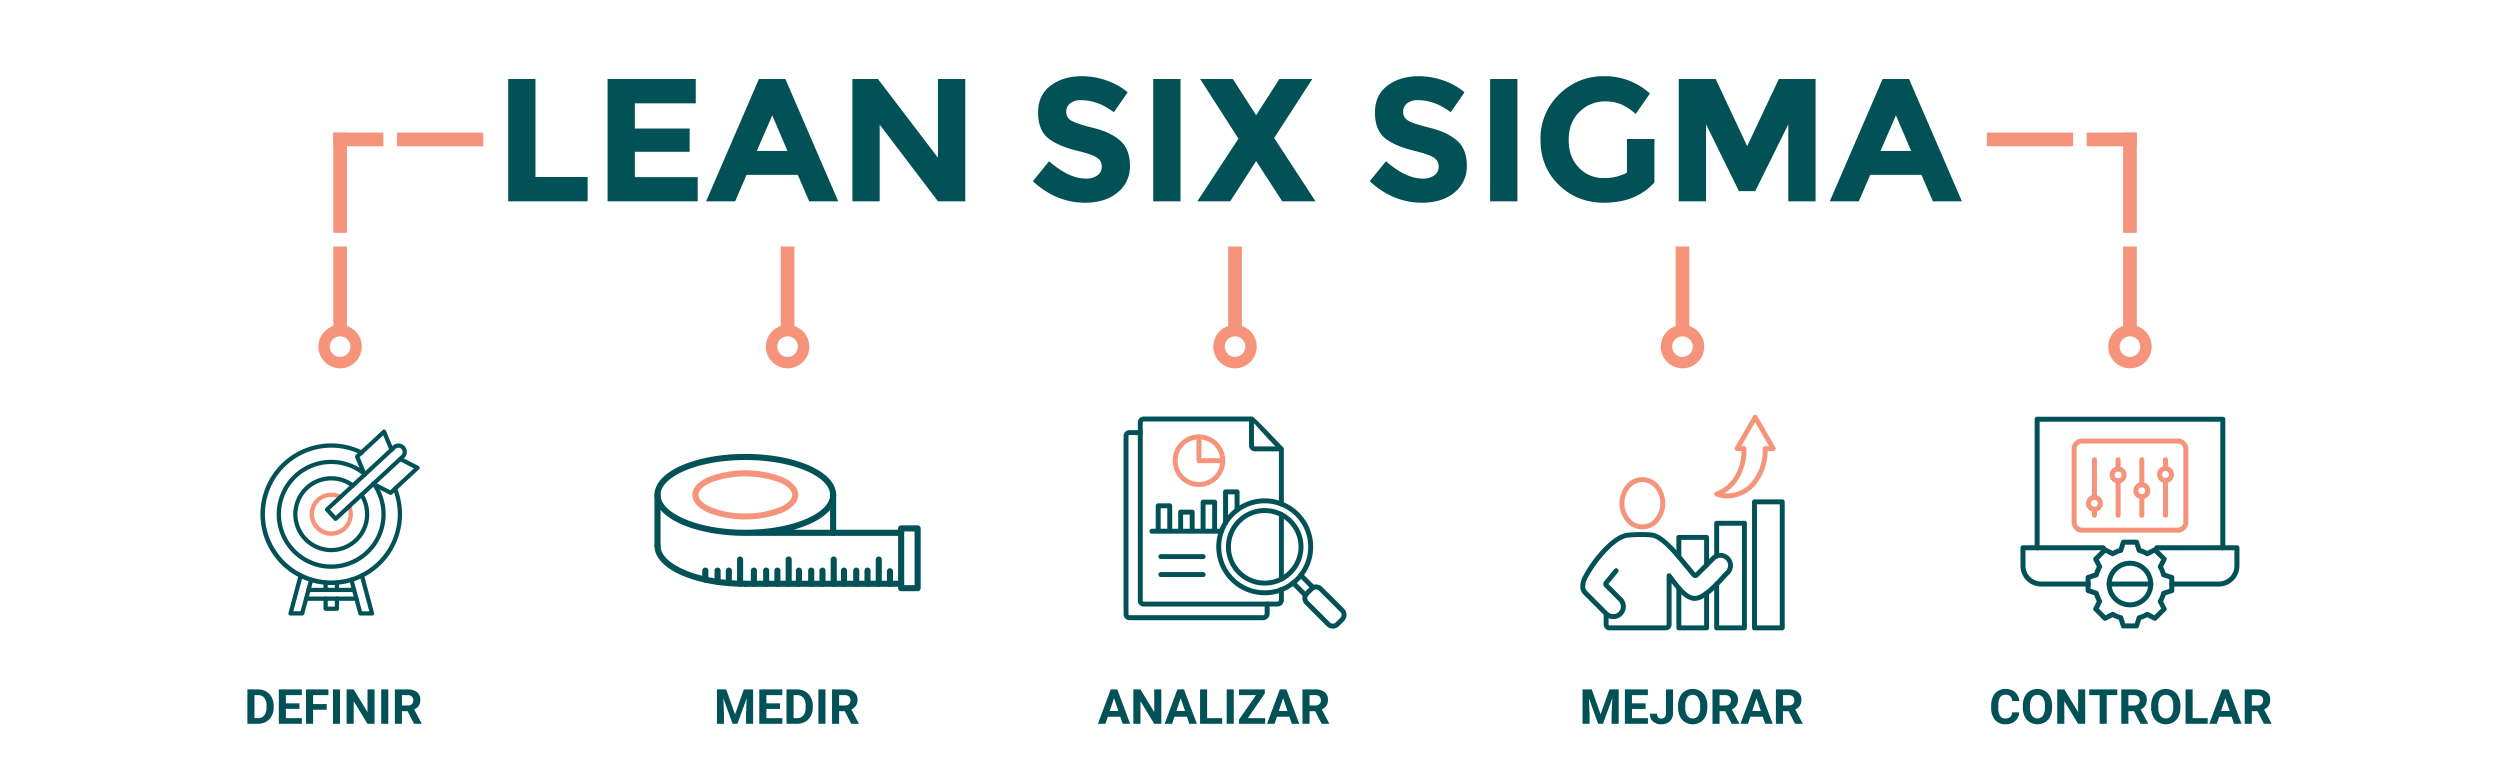 <svg xmlns="http://www.w3.org/2000/svg" width="1240.715" height="379.658" viewBox="0 0 1240.715 379.658">
  <g id="Grupo_1054943" data-name="Grupo 1054943" transform="translate(-180 -4320.101)">
    <path id="Trazado_776246" data-name="Trazado 776246" d="M9.773,25V7.938h5.25a7.973,7.973,0,0,1,4.025,1.014,7.069,7.069,0,0,1,2.771,2.883,8.892,8.892,0,0,1,1,4.248v.785a8.917,8.917,0,0,1-.979,4.23,7.008,7.008,0,0,1-2.76,2.871A8.033,8.033,0,0,1,15.059,25Zm3.516-14.215V22.176h1.7a3.818,3.818,0,0,0,3.152-1.348,6.09,6.09,0,0,0,1.113-3.855v-.9a6.187,6.187,0,0,0-1.078-3.943,3.8,3.8,0,0,0-3.152-1.342Zm22.348,6.82h-6.75v4.57h7.922V25H25.371V7.938H36.785v2.848h-7.9v4.066h6.75Zm13.5.422h-6.75V25H38.871V7.938H49.98v2.848H42.387v4.406h6.75ZM55.758,25H52.242V7.938h3.516Zm17.133,0H69.375L62.531,13.773V25H59.016V7.938h3.516l6.855,11.25V7.938h3.5ZM79.7,25H76.184V7.938H79.7Zm9.574-6.246h-2.8V25H82.957V7.938H89.3a7.167,7.167,0,0,1,4.664,1.348A4.651,4.651,0,0,1,95.6,13.094a5.249,5.249,0,0,1-.756,2.912,5.155,5.155,0,0,1-2.291,1.857l3.691,6.973V25H92.473Zm-2.8-2.848h2.836a2.9,2.9,0,0,0,2.051-.674,2.408,2.408,0,0,0,.727-1.857,2.578,2.578,0,0,0-.686-1.9,2.849,2.849,0,0,0-2.1-.691H86.473Z" transform="translate(293 4654.313)" fill="#025157"/>
    <g id="Grupo_1054906" data-name="Grupo 1054906" transform="translate(309.309 4533.289)">
      <path id="Trazado_776175" data-name="Trazado 776175" d="M126.646,126.5a1.053,1.053,0,0,1,1.958-.775,35.142,35.142,0,1,1-17.145-18.5,1.052,1.052,0,1,1-.924,1.89,32.709,32.709,0,0,0-7.061-2.514,32.95,32.95,0,1,0,23.171,19.9Z" transform="translate(-60.895 -96.755)" fill="#025157"/>
      <path id="Trazado_776176" data-name="Trazado 776176" d="M111.849,119.883a1.055,1.055,0,1,1,1.709-1.238,27.048,27.048,0,1,1-4.453-4.8,1.055,1.055,0,0,1-1.363,1.61,24.916,24.916,0,1,0,4.107,4.432Z" transform="translate(-56.592 -92.452)" fill="#025157"/>
      <path id="Trazado_776177" data-name="Trazado 776177" d="M101.485,121.119a1.055,1.055,0,1,1,1.775-1.14,18.856,18.856,0,1,1-4.531-4.89,1.056,1.056,0,0,1-1.272,1.686,16.752,16.752,0,1,0,4.028,4.345Z" transform="translate(-52.29 -88.15)" fill="#025157"/>
      <path id="Trazado_776178" data-name="Trazado 776178" d="M90.956,122.365a1.055,1.055,0,1,1,1.932-.849,10.5,10.5,0,0,1,.677,2.109,10.782,10.782,0,0,1,.231,2.208,10.725,10.725,0,1,1-5.657-9.439,1.053,1.053,0,0,1-.992,1.858,8.546,8.546,0,0,0-1.964-.758,8.659,8.659,0,0,0-2.094-.255,8.566,8.566,0,1,0,8.411,6.816,8.355,8.355,0,0,0-.546-1.69Z" transform="translate(-47.987 -83.847)" fill="#f5947a"/>
      <path id="Trazado_776179" data-name="Trazado 776179" d="M76.261,135.642l33.322-30.873a4.205,4.205,0,0,1,5.908.2l0,0a1.162,1.162,0,0,1,.106.123,4.206,4.206,0,0,1-.308,5.844L81.969,141.8a1.053,1.053,0,0,1-1.486-.057L76.2,137.128a1.051,1.051,0,0,1,.057-1.486Zm34.751-29.327L78.461,136.47l2.85,3.075,32.551-30.158a2.107,2.107,0,0,0,.168-2.9l-.032-.03,0,0-.028-.032a2.111,2.111,0,0,0-2.962-.11Z" transform="translate(-44.011 -96.737)" fill="#025157"/>
      <path id="Trazado_776180" data-name="Trazado 776180" d="M88.72,122.359a1.054,1.054,0,0,1-1.947.809l-3.727-8.931A1.053,1.053,0,0,1,83.369,113l13.3-12.327a1.051,1.051,0,0,1,1.686.369l0,0,3.727,8.931a1.055,1.055,0,0,1-1.949.809l-3.145-7.538L85.276,114.1l3.444,8.256Z" transform="translate(-36.1 -100.396)" fill="#025157"/>
      <path id="Trazado_776181" data-name="Trazado 776181" d="M87.311,121.156a1.056,1.056,0,1,1,.958-1.881l7.969,4.062,11.715-10.853-7.277-3.71a1.057,1.057,0,0,1,.96-1.884l8.619,4.4,0,0a1.052,1.052,0,0,1,.238,1.709L97.2,125.315a1.059,1.059,0,0,1-1.266.238l-8.621-4.4Z" transform="translate(-31.865 -93.23)" fill="#025157"/>
      <path id="Trazado_776182" data-name="Trazado 776182" d="M77.7,136.892a1.056,1.056,0,0,1,2.041.546l-4.476,16.7a1.053,1.053,0,0,1-1.019.784v0H68.46a1.056,1.056,0,0,1-1-1.387l5.02-18.731a1.055,1.055,0,0,1,2.039.544l-4.678,17.459h3.6L77.7,136.892Z" transform="translate(-53.583 -62.617)" fill="#025157"/>
      <path id="Trazado_776183" data-name="Trazado 776183" d="M81.658,137.438a1.055,1.055,0,0,1,2.039-.546l4.266,15.918h3.6L86.882,135.35a1.056,1.056,0,0,1,2.041-.544l5.018,18.731a1.056,1.056,0,0,1-1,1.387H87.154v0a1.057,1.057,0,0,1-1.021-.784l-4.474-16.7Z" transform="translate(-37.609 -62.617)" fill="#025157"/>
      <path id="Trazado_776184" data-name="Trazado 776184" d="M97.061,141.7a1.056,1.056,0,0,1,0,2.113H72.11a1.056,1.056,0,1,1,0-2.113Zm-23.8-2.2a1.057,1.057,0,0,1,0-2.115H95.906a1.057,1.057,0,0,1,0,2.115Z" transform="translate(-49.483 -58.84)" fill="#025157"/>
      <path id="Trazado_776185" data-name="Trazado 776185" d="M81.217,136.706a1.056,1.056,0,1,1,2.113,0v3.686a1.056,1.056,0,1,1-2.113,0Zm0,8a1.056,1.056,0,1,1,2.113,0v4.99a1.057,1.057,0,0,1-1.055,1.057h-5.61a1.058,1.058,0,0,1-1.057-1.057V144.7a1.057,1.057,0,0,1,2.115,0v3.933h3.5V144.7Zm-3.5-4.311a1.057,1.057,0,0,1-2.115,0v-3.686a1.057,1.057,0,0,1,2.115,0Z" transform="translate(-44.366 -60.79)" fill="#025157"/>
    </g>
    <path id="Trazado_776210" data-name="Trazado 776210" d="M81.8,60.494V57.6h6.787V97.077a10.775,10.775,0,1,1-6.787,0Zm7,43.221a5.1,5.1,0,1,0,1.493,3.606A5.079,5.079,0,0,0,88.8,103.715Z" transform="translate(263.596 4384.815)" fill="#f5947a"/>
    <path id="Trazado_776212" data-name="Trazado 776212" d="M77.891,34.386V30.993h6.787V80.712H77.891Z" transform="translate(267.509 4354.92)" fill="#f5947a"/>
    <path id="Trazado_776213" data-name="Trazado 776213" d="M79.588,37.78h-1.7V30.993h24.857V37.78Z" transform="translate(267.509 4354.92)" fill="#f5947a"/>
    <path id="Trazado_776219" data-name="Trazado 776219" d="M132.677,30.993h2.92v6.77H92.785v-6.77Z" transform="translate(284.242 4354.92)" fill="#f5947a"/>
    <g id="Grupo_1054942" data-name="Grupo 1054942">
      <path id="Trazado_776247" data-name="Trazado 776247" d="M22.4,7.938l4.383,12.375L31.143,7.938H35.76V25H32.232V20.336l.352-8.051L27.979,25H25.564L20.971,12.3l.352,8.039V25H17.807V7.938Zm26.7,9.668h-6.75v4.57h7.922V25H38.83V7.938H50.244v2.848h-7.9v4.066H49.1ZM52.33,25V7.938h5.25a7.973,7.973,0,0,1,4.025,1.014,7.069,7.069,0,0,1,2.771,2.883,8.892,8.892,0,0,1,1,4.248v.785a8.917,8.917,0,0,1-.979,4.23,7.008,7.008,0,0,1-2.76,2.871A8.033,8.033,0,0,1,57.615,25Zm3.516-14.215V22.176h1.7A3.818,3.818,0,0,0,60.7,20.828a6.09,6.09,0,0,0,1.113-3.855v-.9a6.187,6.187,0,0,0-1.078-3.943,3.8,3.8,0,0,0-3.152-1.342ZM71.666,25H68.15V7.938h3.516Zm9.574-6.246h-2.8V25H74.924V7.938h6.34a7.167,7.167,0,0,1,4.664,1.348,4.651,4.651,0,0,1,1.641,3.809,5.249,5.249,0,0,1-.756,2.912,5.155,5.155,0,0,1-2.291,1.857l3.691,6.973V25H84.439Zm-2.8-2.848h2.836a2.9,2.9,0,0,0,2.051-.674,2.408,2.408,0,0,0,.727-1.857,2.578,2.578,0,0,0-.686-1.9,2.849,2.849,0,0,0-2.1-.691H78.439Z" transform="translate(518 4654.313)" fill="#025157"/>
      <path id="Trazado_776248" data-name="Trazado 776248" d="M18.959,21.484H12.795L11.623,25H7.885L14.236,7.938h3.258L23.881,25H20.143Zm-5.215-2.848H18.01L15.865,12.25ZM39.35,25H35.834L28.99,13.773V25H25.475V7.938H28.99l6.855,11.25V7.938h3.5Zm12.7-3.516H45.889L44.717,25H40.979L47.33,7.938h3.258L56.975,25H53.236Zm-5.215-2.848H51.1L48.959,12.25Zm15.246,3.539h7.465V25H58.568V7.938h3.516ZM75.3,25H71.787V7.938H75.3Zm6.984-2.824h8.6V25h-13V22.938L86.33,10.785H77.9V7.938H90.7V9.953Zm20.6-.691H96.725L95.553,25H91.814L98.166,7.938h3.258L107.811,25h-3.738Zm-5.215-2.848h4.266L99.795,12.25Zm18.047.117h-2.8V25H109.4V7.938h6.34a7.167,7.167,0,0,1,4.664,1.348,4.651,4.651,0,0,1,1.641,3.809,5.249,5.249,0,0,1-.756,2.912A5.155,5.155,0,0,1,119,17.863l3.691,6.973V25H118.92Zm-2.8-2.848h2.836a2.9,2.9,0,0,0,2.051-.674,2.408,2.408,0,0,0,.727-1.857,2.578,2.578,0,0,0-.686-1.9,2.849,2.849,0,0,0-2.1-.691H112.92Z" transform="translate(717 4654.313)" fill="#025157"/>
      <path id="Trazado_776249" data-name="Trazado 776249" d="M15.977,7.938l4.383,12.375L24.719,7.938h4.617V25H25.809V20.336l.352-8.051L21.555,25H19.141L14.547,12.3l.352,8.039V25H11.383V7.938Zm26.7,9.668h-6.75v4.57h7.922V25H32.406V7.938H43.82v2.848h-7.9v4.066h6.75ZM52.785,7.938H56.3V19.75a5.649,5.649,0,0,1-.721,2.877,4.891,4.891,0,0,1-2.033,1.928,6.352,6.352,0,0,1-2.965.68,6.037,6.037,0,0,1-4.219-1.377,5,5,0,0,1-1.512-3.9h3.539a2.743,2.743,0,0,0,.527,1.852,2.11,2.11,0,0,0,1.664.6,2.014,2.014,0,0,0,1.605-.691,2.921,2.921,0,0,0,.6-1.969Zm20.543,8.918a10.3,10.3,0,0,1-.891,4.418,6.707,6.707,0,0,1-2.549,2.93,7.532,7.532,0,0,1-7.588.012A6.773,6.773,0,0,1,59.723,21.3a10.005,10.005,0,0,1-.926-4.354v-.844a10.246,10.246,0,0,1,.908-4.436,6.762,6.762,0,0,1,2.566-2.941,7.521,7.521,0,0,1,7.582,0A6.762,6.762,0,0,1,72.42,11.67a10.217,10.217,0,0,1,.908,4.424Zm-3.562-.773A7.18,7.18,0,0,0,68.8,12a3.395,3.395,0,0,0-5.473-.018,7.1,7.1,0,0,0-.973,4.037v.832a7.27,7.27,0,0,0,.961,4.055,3.365,3.365,0,0,0,5.484.053,7.228,7.228,0,0,0,.961-4.049ZM82.2,18.754H79.4V25H75.883V7.938h6.34a7.167,7.167,0,0,1,4.664,1.348,4.651,4.651,0,0,1,1.641,3.809,5.249,5.249,0,0,1-.756,2.912,5.155,5.155,0,0,1-2.291,1.857l3.691,6.973V25H85.4Zm-2.8-2.848h2.836a2.9,2.9,0,0,0,2.051-.674,2.408,2.408,0,0,0,.727-1.857,2.578,2.578,0,0,0-.686-1.9,2.849,2.849,0,0,0-2.1-.691H79.4Zm21.434,5.578H94.668L93.5,25H89.758L96.109,7.938h3.258L105.754,25h-3.738Zm-5.215-2.848h4.266L97.738,12.25Zm18.047.117h-2.8V25h-3.516V7.938h6.34a7.167,7.167,0,0,1,4.664,1.348,4.651,4.651,0,0,1,1.641,3.809,5.249,5.249,0,0,1-.756,2.912,5.155,5.155,0,0,1-2.291,1.857l3.691,6.973V25h-3.773Zm-2.8-2.848H113.7a2.9,2.9,0,0,0,2.051-.674,2.408,2.408,0,0,0,.727-1.857,2.578,2.578,0,0,0-.686-1.9,2.849,2.849,0,0,0-2.1-.691h-2.824Z" transform="translate(954 4654.313)" fill="#025157"/>
      <path id="Trazado_776250" data-name="Trazado 776250" d="M22.1,19.316a6.038,6.038,0,0,1-2.033,4.336,7.141,7.141,0,0,1-4.834,1.582,6.421,6.421,0,0,1-5.162-2.209,9.058,9.058,0,0,1-1.881-6.064V15.918a10.228,10.228,0,0,1,.867-4.336,6.5,6.5,0,0,1,2.479-2.877,6.943,6.943,0,0,1,3.744-1,6.956,6.956,0,0,1,4.758,1.582,6.488,6.488,0,0,1,2.086,4.441H18.607a3.563,3.563,0,0,0-.92-2.4,3.407,3.407,0,0,0-2.408-.744,2.987,2.987,0,0,0-2.631,1.26,7.06,7.06,0,0,0-.9,3.908v1.289a7.556,7.556,0,0,0,.838,4.043,2.932,2.932,0,0,0,2.643,1.277,3.471,3.471,0,0,0,2.432-.744,3.361,3.361,0,0,0,.92-2.3Zm16.324-2.461a10.3,10.3,0,0,1-.891,4.418,6.707,6.707,0,0,1-2.549,2.93,7.532,7.532,0,0,1-7.588.012A6.773,6.773,0,0,1,24.818,21.3a10.005,10.005,0,0,1-.926-4.354v-.844A10.246,10.246,0,0,1,24.8,11.67a6.762,6.762,0,0,1,2.566-2.941,7.521,7.521,0,0,1,7.582,0,6.762,6.762,0,0,1,2.566,2.941,10.217,10.217,0,0,1,.908,4.424Zm-3.562-.773A7.18,7.18,0,0,0,33.9,12a3.395,3.395,0,0,0-5.473-.018,7.1,7.1,0,0,0-.973,4.037v.832a7.27,7.27,0,0,0,.961,4.055,3.365,3.365,0,0,0,5.484.053,7.228,7.228,0,0,0,.961-4.049ZM54.854,25H51.338L44.494,13.773V25H40.979V7.938h3.516l6.855,11.25V7.938h3.5ZM70.768,10.785H65.541V25H62.025V10.785H56.869V7.938h13.9Zm8.32,7.969h-2.8V25H72.771V7.938h6.34a7.167,7.167,0,0,1,4.664,1.348,4.651,4.651,0,0,1,1.641,3.809,5.249,5.249,0,0,1-.756,2.912,5.155,5.155,0,0,1-2.291,1.857l3.691,6.973V25H82.287Zm-2.8-2.848h2.836a2.9,2.9,0,0,0,2.051-.674,2.408,2.408,0,0,0,.727-1.857,2.578,2.578,0,0,0-.686-1.9,2.849,2.849,0,0,0-2.1-.691H76.287Zm25.816.949a10.3,10.3,0,0,1-.891,4.418,6.707,6.707,0,0,1-2.549,2.93,7.532,7.532,0,0,1-7.588.012A6.773,6.773,0,0,1,88.5,21.3a10.005,10.005,0,0,1-.926-4.354v-.844a10.246,10.246,0,0,1,.908-4.436,6.762,6.762,0,0,1,2.566-2.941,7.521,7.521,0,0,1,7.582,0A6.762,6.762,0,0,1,101.2,11.67a10.217,10.217,0,0,1,.908,4.424Zm-3.562-.773A7.18,7.18,0,0,0,97.58,12a3.395,3.395,0,0,0-5.473-.018,7.1,7.1,0,0,0-.973,4.037v.832A7.27,7.27,0,0,0,92.1,20.91a3.365,3.365,0,0,0,5.484.053,7.228,7.228,0,0,0,.961-4.049Zm9.633,6.094h7.465V25h-10.98V7.938h3.516Zm19.336-.691h-6.164L120.174,25h-3.738l6.352-17.062h3.258L132.432,25h-3.738Zm-5.215-2.848h4.266l-2.145-6.387Zm18.047.117h-2.8V25h-3.516V7.938h6.34a7.167,7.167,0,0,1,4.664,1.348,4.651,4.651,0,0,1,1.641,3.809,5.249,5.249,0,0,1-.756,2.912,5.155,5.155,0,0,1-2.291,1.857l3.691,6.973V25h-3.773Zm-2.8-2.848h2.836a2.9,2.9,0,0,0,2.051-.674,2.408,2.408,0,0,0,.727-1.857,2.578,2.578,0,0,0-.686-1.9,2.849,2.849,0,0,0-2.1-.691h-2.824Z" transform="translate(1160 4654.313)" fill="#025157"/>
      <g id="Grupo_1054903" data-name="Grupo 1054903" transform="translate(964.27 4525.969)">
        <path id="Trazado_776140" data-name="Trazado 776140" d="M386.187,142.746a1.224,1.224,0,0,1,1.894,1.55l-4.765,5.818,6.793,6.793A6.232,6.232,0,0,1,383.39,167.1v3.17a.391.391,0,0,0,.391.391H411.8a.4.4,0,0,0,.393-.391V146.029h.006a1.218,1.218,0,0,1,2.17-.76c.469.586.945,1.219,1.463,1.909,2.763,3.678,6.8,9.05,10.484,8.857,3.909-.206,9.148-5.891,12.839-9.9.926-1.007,1.762-1.913,2.427-2.58a3.779,3.779,0,0,0-5.345-5.345l-8.367,8.364a2.026,2.026,0,0,1-1.486.59,2.021,2.021,0,0,1-.8-.183,2.042,2.042,0,0,1-.658-.486c-1.223-1.361-2.589-3.03-4.064-4.833-5.079-6.2-11.5-14.043-16.219-14.627a44.7,44.7,0,0,0-5.491-.244c-2.213.015-4.48.136-6.188.329-2.945.333-6.419,2.862-9.689,6.135a61.217,61.217,0,0,0-10.581,14.429l0,.006a8.345,8.345,0,0,0-.911,3.7,3.328,3.328,0,0,0,.968,2.3l10.29,10.292a3.781,3.781,0,0,0,5.341-5.353l-7.058-7.058a2.04,2.04,0,0,1-.136-2.724l5-6.111Zm-5.245,22.613-9.927-9.925a5.706,5.706,0,0,1-1.675-3.939,10.676,10.676,0,0,1,1.132-4.822l.025-.053a63.926,63.926,0,0,1,11.046-15.081c3.621-3.625,7.581-6.438,11.153-6.842,1.754-.2,4.115-.323,6.447-.34a47.468,47.468,0,0,1,5.8.253c5.693.707,12.463,8.974,17.816,15.51,1.348,1.646,2.606,3.181,3.7,4.417l8.054-8.054a6.23,6.23,0,0,1,8.81,8.81c-.709.709-1.493,1.559-2.361,2.5-3.971,4.309-9.6,10.422-14.514,10.681-4.578.242-8.759-4.818-11.8-8.823v20.615a2.846,2.846,0,0,1-2.841,2.841H383.781a2.846,2.846,0,0,1-2.839-2.841v-4.907Z" transform="translate(-369.333 -66.158)" fill="#025157"/>
        <path id="Trazado_776141" data-name="Trazado 776141" d="M389.857,113.967a8.267,8.267,0,0,0-6.249,3.009,11.854,11.854,0,0,0,0,14.988,7.992,7.992,0,0,0,12.5,0,11.854,11.854,0,0,0,0-14.988A8.266,8.266,0,0,0,389.857,113.967Zm-8.095,1.41a10.417,10.417,0,0,1,16.189,0,14.273,14.273,0,0,1,0,18.183,10.413,10.413,0,0,1-16.189,0,14.266,14.266,0,0,1,0-18.183Z" transform="translate(-359.046 -80.581)" fill="#f5947a"/>
        <path id="Trazado_776142" data-name="Trazado 776142" d="M394.243,135.857a1.225,1.225,0,0,1-2.451,0V126.25a1.226,1.226,0,0,1,1.225-1.225h13.773a1.227,1.227,0,0,1,1.225,1.225v13.694a1.225,1.225,0,0,1-2.451,0V127.476H394.243Zm11.322,18.1a1.225,1.225,0,0,1,2.451,0V171.13a1.227,1.227,0,0,1-1.225,1.225H393.018a1.226,1.226,0,0,1-1.225-1.225V151.439a1.225,1.225,0,0,1,2.451,0V169.9h11.322V153.957Z" transform="translate(-344.1 -65.405)" fill="#025157"/>
        <path id="Trazado_776143" data-name="Trazado 776143" d="M403.084,139.219a1.225,1.225,0,0,1-2.45,0V122.938a1.224,1.224,0,0,1,1.225-1.223h13.773a1.225,1.225,0,0,1,1.225,1.223v51.911a1.227,1.227,0,0,1-1.225,1.225H401.859a1.226,1.226,0,0,1-1.225-1.225V153.157a1.225,1.225,0,1,1,2.45,0v20.466h11.322v-49.46H403.084v15.055Z" transform="translate(-334.168 -69.124)" fill="#025157"/>
        <path id="Trazado_776144" data-name="Trazado 776144" d="M410.7,116.716h13.773a1.225,1.225,0,0,1,1.223,1.225v62.524a1.225,1.225,0,0,1-1.223,1.225H410.7a1.226,1.226,0,0,1-1.225-1.225V117.941a1.226,1.226,0,0,1,1.225-1.225Zm12.548,2.45H411.923V179.24h11.325Z" transform="translate(-324.235 -74.74)" fill="#025157"/>
        <path id="Trazado_776145" data-name="Trazado 776145" d="M401.462,137.446l-.051-.019a1.25,1.25,0,0,1-.378-.236c-.028-.025-.051-.049-.077-.076a1.24,1.24,0,0,1-.236-.376c-.008-.025-.019-.053-.028-.079a1.212,1.212,0,0,1,0-.737c.008-.028.019-.053.028-.079a1.241,1.241,0,0,1,.236-.376.87.87,0,0,1,.077-.076,1.209,1.209,0,0,1,.378-.236l.049-.019a17.7,17.7,0,0,0,9.345-7.859,24.73,24.73,0,0,0,3.393-12.352h-2.2a1.226,1.226,0,0,1-1-1.934l8.91-15.431a1.219,1.219,0,0,1,2.119.009l8.965,15.525a1.219,1.219,0,0,1-.45,1.665,1.2,1.2,0,0,1-.607.161v.006h-2.767a27.192,27.192,0,0,1-5.039,15.506,18.4,18.4,0,0,1-14.263,7.952c-.31.011-.558.017-.745.017a17.233,17.233,0,0,1-2.865-.24,17.645,17.645,0,0,1-2.79-.716Zm11.437-8.914a20.86,20.86,0,0,1-7.256,7.349c.482.047.975.072,1.474.072.282,0,.5,0,.65-.008a16.022,16.022,0,0,0,12.388-6.957,24.7,24.7,0,0,0,4.561-14.314c0-.327,0-.605-.011-.83a1.059,1.059,0,0,1-.008-.142,1.225,1.225,0,0,1,1.223-1.225h1.9l-6.855-11.87-6.852,11.87H415.4v0a1.225,1.225,0,0,1,1.221,1.174,27.3,27.3,0,0,1-3.722,14.877Z" transform="translate(-334.165 -96.949)" fill="#f5947a"/>
      </g>
      <g id="Grupo_1054904" data-name="Grupo 1054904" transform="translate(737.61 4526.814)">
        <path id="Trazado_776146" data-name="Trazado 776146" d="M335.954,146.019a1.224,1.224,0,1,1,2.448,0v31.99a1.224,1.224,0,1,1-2.448,0v-31.99Zm0,37.263a1.224,1.224,0,1,1,2.448,0v5.132a3.241,3.241,0,0,1-3.236,3.236H268.842a2.922,2.922,0,0,1-2.918-2.916V100.263a2.922,2.922,0,0,1,2.918-2.916h53.8c.76,0,7.027,6.555,11.547,11.284,1.69,1.769,3.13,3.274,3.86,4.024a1.214,1.214,0,0,1,.346.852h0v27.24a1.224,1.224,0,1,1-2.448,0V114c-.818-.845-2.081-2.166-3.529-3.682-4.215-4.408-9.5-10.52-9.779-10.52h-53.8a.471.471,0,0,0-.467.467v88.473a.471.471,0,0,0,.467.467h66.325a.79.79,0,0,0,.788-.788v-5.132Z" transform="translate(-258.851 -97.347)" fill="#025157"/>
        <path id="Trazado_776147" data-name="Trazado 776147" d="M307,111.951a1.224,1.224,0,1,1,0,2.448H294.83a2.922,2.922,0,0,1-2.916-2.916v-12.7a1.224,1.224,0,1,1,2.448,0v12.7a.475.475,0,0,0,.467.467H307Z" transform="translate(-229.651 -97.11)" fill="#025157"/>
        <path id="Trazado_776148" data-name="Trazado 776148" d="M271.957,131.96a1.224,1.224,0,0,1,0-2.448h20.961a1.224,1.224,0,0,1,0,2.448Z" transform="translate(-253.447 -61.21)" fill="#025157"/>
        <path id="Trazado_776149" data-name="Trazado 776149" d="M271.957,136.154a1.224,1.224,0,0,1,0-2.448h20.961a1.224,1.224,0,0,1,0,2.448Z" transform="translate(-253.447 -56.499)" fill="#025157"/>
        <path id="Trazado_776150" data-name="Trazado 776150" d="M332.623,186.848a1.225,1.225,0,0,1,2.45,0V191.6a3.244,3.244,0,0,1-3.238,3.238H265.511a2.922,2.922,0,0,1-2.918-2.916V103.447a2.922,2.922,0,0,1,2.918-2.916h5.381a1.224,1.224,0,1,1,0,2.448h-5.381a.471.471,0,0,0-.467.467v88.473a.465.465,0,0,0,.138.327.457.457,0,0,0,.329.138h66.325a.778.778,0,0,0,.556-.231.787.787,0,0,0,.231-.556v-4.748Z" transform="translate(-262.593 -93.77)" fill="#025157"/>
        <path id="Trazado_776151" data-name="Trazado 776151" d="M287.109,101.534a13.032,13.032,0,1,1-9.216,3.816A12.993,12.993,0,0,1,287.109,101.534Zm7.483,5.549a10.586,10.586,0,1,0,3.1,7.483A10.55,10.55,0,0,0,294.592,107.083Z" transform="translate(-249.693 -92.643)" fill="#f5947a"/>
        <path id="Trazado_776152" data-name="Trazado 776152" d="M279.636,102.757a1.224,1.224,0,0,1,2.448,0v10.583h10.583a1.224,1.224,0,1,1,0,2.448H280.861a1.224,1.224,0,0,1-1.225-1.223V102.757Z" transform="translate(-243.446 -92.643)" fill="#f5947a"/>
        <path id="Trazado_776153" data-name="Trazado 776153" d="M272.562,131.012a1.225,1.225,0,1,1-2.45,0V118.861a1.224,1.224,0,0,1,1.225-1.225h5.721a1.224,1.224,0,0,1,1.225,1.225v12.151a1.224,1.224,0,1,1-2.448,0V120.086h-3.272v10.925Z" transform="translate(-254.145 -74.553)" fill="#025157"/>
        <path id="Trazado_776154" data-name="Trazado 776154" d="M277.808,129.351a1.225,1.225,0,1,1-2.45,0v-9.012a1.226,1.226,0,0,1,1.225-1.225H282.3a1.226,1.226,0,0,1,1.225,1.225v9.012a1.224,1.224,0,1,1-2.448,0v-7.787h-3.272v7.787Z" transform="translate(-248.252 -72.892)" fill="#025157"/>
        <path id="Trazado_776155" data-name="Trazado 776155" d="M283.052,131.981a1.224,1.224,0,1,1-2.448,0V118a1.224,1.224,0,0,1,1.225-1.225h5.721A1.224,1.224,0,0,1,288.775,118v13.983a1.224,1.224,0,1,1-2.448,0v-12.76h-3.274v12.76Z" transform="translate(-242.358 -75.522)" fill="#025157"/>
        <path id="Trazado_776156" data-name="Trazado 776156" d="M288.3,130.938a1.224,1.224,0,1,1-2.448,0V115.6a1.224,1.224,0,0,1,1.225-1.225H292.8a1.224,1.224,0,0,1,1.225,1.225v9.057a1.224,1.224,0,0,1-2.448,0v-7.834H288.3v14.117Z" transform="translate(-236.464 -78.219)" fill="#025157"/>
        <path id="Trazado_776157" data-name="Trazado 776157" d="M269.879,126.027a1.225,1.225,0,1,1,0-2.451h34.49a1.225,1.225,0,0,1,0,2.451Z" transform="translate(-255.784 -67.878)" fill="#025157"/>
        <path id="Trazado_776158" data-name="Trazado 776158" d="M291.3,123.52a24.041,24.041,0,1,1-7.041,17,23.968,23.968,0,0,1,7.041-17Zm17-4.591a21.59,21.59,0,1,0,15.266,6.324,21.527,21.527,0,0,0-15.266-6.324Z" transform="translate(-238.248 -75.853)" fill="#025157"/>
        <path id="Trazado_776159" data-name="Trazado 776159" d="M305.662,140.275l2.4-2.4a4.4,4.4,0,0,1,6.209,0l10.743,10.743a4.4,4.4,0,0,1,0,6.209l-2.4,2.393a4.4,4.4,0,0,1-6.209,0l-10.743-10.741a4.4,4.4,0,0,1,0-6.209Zm4.126-.663-2.393,2.393a1.951,1.951,0,0,0,0,2.746l10.741,10.743a1.951,1.951,0,0,0,2.746,0l2.4-2.4a1.951,1.951,0,0,0,0-2.746l-10.741-10.741a1.953,1.953,0,0,0-2.748,0Z" transform="translate(-215.647 -53.251)" fill="#025157"/>
        <path id="Trazado_776160" data-name="Trazado 776160" d="M309.875,144.165a1.225,1.225,0,0,1-1.731,1.733l-6.13-6.13a1.225,1.225,0,1,1,1.733-1.731Zm-4.056-8.2a1.224,1.224,0,0,1,1.731-1.731l6.131,6.128a1.225,1.225,0,1,1-1.731,1.733Z" transform="translate(-218.707 -56.311)" fill="#025157"/>
        <path id="Trazado_776161" data-name="Trazado 776161" d="M292.158,124.376a19.232,19.232,0,1,1-5.632,13.6,19.175,19.175,0,0,1,5.632-13.6Zm1.733,1.733a16.779,16.779,0,1,0,11.866-4.916A16.724,16.724,0,0,0,293.891,126.109Z" transform="translate(-235.704 -73.307)" fill="#025157"/>
      </g>
      <g id="Grupo_1054905" data-name="Grupo 1054905" transform="translate(1182.737 4526.912)">
        <path id="Trazado_776162" data-name="Trazado 776162" d="M489.351,102.486H536.9a5.2,5.2,0,0,1,5.188,5.188v36.345a5.2,5.2,0,0,1-5.188,5.188H489.351a5.2,5.2,0,0,1-5.188-5.188V107.674a5.2,5.2,0,0,1,5.188-5.188Zm47.551,2.489H489.351a2.712,2.712,0,0,0-2.7,2.7v36.345a2.712,2.712,0,0,0,2.7,2.7H536.9a2.711,2.711,0,0,0,2.7-2.7V107.674a2.711,2.711,0,0,0-2.7-2.7Z" transform="translate(-458.792 -91.671)" fill="#f5947a"/>
        <path id="Trazado_776163" data-name="Trazado 776163" d="M491.4,135.621a1.244,1.244,0,0,1-2.489,0v-2.907a1.244,1.244,0,0,1,2.489,0Zm0-8.825a1.244,1.244,0,0,1-2.489,0V108.12a1.244,1.244,0,0,1,2.489,0Z" transform="translate(-453.457 -86.739)" fill="#f5947a"/>
        <path id="Trazado_776164" data-name="Trazado 776164" d="M491.721,115.671a4.2,4.2,0,1,1-2.973,1.232A4.19,4.19,0,0,1,491.721,115.671Zm1.213,2.99a1.715,1.715,0,1,0,.5,1.212A1.709,1.709,0,0,0,492.934,118.661Z" transform="translate(-455.023 -76.858)" fill="#f5947a"/>
        <path id="Trazado_776165" data-name="Trazado 776165" d="M496.937,135.621a1.244,1.244,0,0,1-2.489,0v-17.03a1.244,1.244,0,1,1,2.489,0Zm0-22.951a1.244,1.244,0,1,1-2.489,0V108.12a1.244,1.244,0,1,1,2.489,0Z" transform="translate(-447.237 -86.739)" fill="#f5947a"/>
        <path id="Trazado_776166" data-name="Trazado 776166" d="M497.258,109.019a4.2,4.2,0,1,1-2.973,1.232A4.2,4.2,0,0,1,497.258,109.019Zm1.213,2.992a1.712,1.712,0,1,0,.5,1.213A1.711,1.711,0,0,0,498.471,112.011Z" transform="translate(-448.803 -84.331)" fill="#f5947a"/>
        <path id="Trazado_776167" data-name="Trazado 776167" d="M502.474,135.621a1.244,1.244,0,0,1-2.489,0v-9.2a1.244,1.244,0,1,1,2.489,0Zm0-15.121a1.244,1.244,0,1,1-2.489,0V108.12a1.244,1.244,0,1,1,2.489,0Z" transform="translate(-441.016 -86.739)" fill="#f5947a"/>
        <path id="Trazado_776168" data-name="Trazado 776168" d="M502.8,112.706a4.2,4.2,0,1,1-2.973,1.232A4.192,4.192,0,0,1,502.8,112.706Zm1.213,2.992a1.712,1.712,0,1,0,.5,1.212A1.7,1.7,0,0,0,504.008,115.7Z" transform="translate(-442.582 -80.189)" fill="#f5947a"/>
        <path id="Trazado_776169" data-name="Trazado 776169" d="M508.011,135.621a1.244,1.244,0,0,1-2.489,0V118.377a1.244,1.244,0,0,1,2.489,0Zm0-23.163a1.244,1.244,0,0,1-2.489,0V108.12a1.244,1.244,0,0,1,2.489,0Z" transform="translate(-434.795 -86.739)" fill="#f5947a"/>
        <path id="Trazado_776170" data-name="Trazado 776170" d="M508.331,108.919a4.205,4.205,0,1,1-2.971,1.232A4.192,4.192,0,0,1,508.331,108.919Zm1.215,2.99a1.72,1.72,0,1,0,.5,1.215A1.71,1.71,0,0,0,509.546,111.909Z" transform="translate(-436.36 -84.444)" fill="#f5947a"/>
        <path id="Trazado_776171" data-name="Trazado 776171" d="M478.009,162.422a1.244,1.244,0,1,1-2.489,0V98.637a1.243,1.243,0,0,1,1.244-1.244h92.144a1.243,1.243,0,0,1,1.244,1.244v63.785a1.244,1.244,0,0,1-2.489,0V99.882H478.009v62.541Z" transform="translate(-468.502 -97.393)" fill="#025157"/>
        <path id="Trazado_776172" data-name="Trazado 776172" d="M540.357,130.543a1.243,1.243,0,0,1-2.236-1.087l.646-1.325a1.242,1.242,0,0,1,1.117-.7H579.64a1.244,1.244,0,0,1,1.244,1.242v9.008a10.277,10.277,0,0,1-10.252,10.25H547.324a1.244,1.244,0,0,1,0-2.489h23.307a7.787,7.787,0,0,0,7.763-7.761v-7.763H540.661l-.3.624Zm-3.491,14.9a1.244,1.244,0,0,1,0,2.489H516.232a1.244,1.244,0,1,1,0-2.489Zm-31.092,0a1.244,1.244,0,1,1,0,2.489H482.467a10.277,10.277,0,0,1-10.252-10.25v-9.008a1.244,1.244,0,0,1,1.244-1.242h39.756a1.241,1.241,0,0,1,1.14.747l.622,1.274a1.244,1.244,0,1,1-2.236,1.089l-.3-.624H474.7v7.763a7.79,7.79,0,0,0,7.763,7.761h23.307Z" transform="translate(-472.215 -63.645)" fill="#025157"/>
        <path id="Trazado_776173" data-name="Trazado 776173" d="M506.183,126.131h6.538a1.244,1.244,0,0,1,1.213.962l1.07,3.338q.8.248,1.55.563.78.322,1.5.7l3.2-1.648a1.243,1.243,0,0,1,1.446.225l0,0,4.623,4.625a1.243,1.243,0,0,1,.185,1.525l-1.61,3.128c.251.48.486.981.7,1.5q.312.755.563,1.552l3.434,1.1a1.242,1.242,0,0,1,.862,1.181h0v6.54a1.248,1.248,0,0,1-.962,1.212l-3.338,1.07c-.166.529-.355,1.047-.563,1.55q-.322.78-.7,1.5l1.648,3.2a1.242,1.242,0,0,1-.225,1.448h0l-4.623,4.625a1.247,1.247,0,0,1-1.525.185l-3.128-1.61q-.723.376-1.5.7-.755.312-1.552.561l-1.1,3.436a1.24,1.24,0,0,1-1.181.862v0h-6.538a1.244,1.244,0,0,1-1.213-.962l-1.07-3.338q-.8-.248-1.55-.561-.78-.325-1.5-.7l-3.2,1.648a1.24,1.24,0,0,1-1.446-.225l0,0-4.623-4.625a1.243,1.243,0,0,1-.185-1.525l1.61-3.126c-.251-.48-.484-.981-.7-1.5l0,0c-.208-.5-.4-1.021-.563-1.556l-3.434-1.1a1.242,1.242,0,0,1-.862-1.181h0v-6.54a1.245,1.245,0,0,1,.962-1.21l3.338-1.07c.166-.531.355-1.049.563-1.552l0,0h0q.319-.771.7-1.5l-1.648-3.2a1.239,1.239,0,0,1,.225-1.446l0,0,4.623-4.625a1.246,1.246,0,0,1,1.525-.183l3.128,1.607q.72-.376,1.5-.7v0q.752-.312,1.557-.563L505,127a1.24,1.24,0,0,1,1.181-.86v0Zm5.636,2.489h-4.733l-1.023,3.194h0a1.241,1.241,0,0,1-.856.818,15.98,15.98,0,0,0-1.909.656l0,0,0,0a16.157,16.157,0,0,0-1.807.89h0a1.24,1.24,0,0,1-1.185.025l-2.981-1.535-3.344,3.344,1.5,2.922a1.24,1.24,0,0,1,.008,1.247,15.949,15.949,0,0,0-.892,1.816v0a15.748,15.748,0,0,0-.641,1.858,1.241,1.241,0,0,1-.83.909l-3.2,1.023v4.731l3.2,1.026h0a1.239,1.239,0,0,1,.815.854,16.41,16.41,0,0,0,.656,1.911h0v0a16.207,16.207,0,0,0,.892,1.809h0a1.24,1.24,0,0,1,.026,1.185l-1.533,2.983,3.344,3.344,2.92-1.5a1.248,1.248,0,0,1,1.249-.006,16.036,16.036,0,0,0,3.672,1.533,1.234,1.234,0,0,1,.907.83l1.023,3.194h4.733l1.023-3.194h0a1.241,1.241,0,0,1,.856-.817,15.913,15.913,0,0,0,1.915-.656,16.154,16.154,0,0,0,1.807-.89l0,0a1.24,1.24,0,0,1,1.185-.028l2.983,1.535,3.342-3.344-1.5-2.92a1.243,1.243,0,0,1-.008-1.249,15.865,15.865,0,0,0,.892-1.809,16.326,16.326,0,0,0,.641-1.862,1.235,1.235,0,0,1,.83-.907l3.2-1.026v-4.731l-3.2-1.023v0a1.231,1.231,0,0,1-.815-.854,15.807,15.807,0,0,0-1.548-3.725h0a1.24,1.24,0,0,1-.025-1.185l1.533-2.983-3.342-3.344-2.922,1.5a1.238,1.238,0,0,1-1.249.006,16.011,16.011,0,0,0-1.809-.89,15.674,15.674,0,0,0-1.862-.641,1.241,1.241,0,0,1-.907-.832l-1.023-3.194Z" transform="translate(-455.118 -65.107)" fill="#025157"/>
        <path id="Trazado_776174" data-name="Trazado 776174" d="M503.918,131.056a11.564,11.564,0,1,1-8.173,3.387A11.526,11.526,0,0,1,503.918,131.056Zm6.415,5.145a9.069,9.069,0,1,0,2.659,6.415A9.043,9.043,0,0,0,510.333,136.2Z" transform="translate(-449.585 -59.573)" fill="#025157"/>
      </g>
      <g id="Grupo_1054907" data-name="Grupo 1054907" transform="translate(504.803 4545.374)">
        <path id="Trazado_776186" data-name="Trazado 776186" d="M198.048,143.721c11.826,0,22.507-2.06,30.215-5.387,7.32-3.162,11.849-7.383,11.849-11.917s-4.529-8.757-11.849-11.917c-7.708-3.327-18.389-5.387-30.215-5.387s-22.509,2.06-30.217,5.387c-7.32,3.16-11.847,7.383-11.847,11.917s4.527,8.755,11.847,11.917C175.539,141.662,186.22,143.721,198.048,143.721Zm31.41-2.61a58.3,58.3,0,0,1-7.5,2.61h53.424a1.513,1.513,0,1,1,0,3.026H198.048c-12.24,0-23.348-2.153-31.41-5.636-8.451-3.65-13.679-8.836-13.679-14.694s5.228-11.044,13.679-14.694c8.063-3.483,19.171-5.636,31.41-5.636s23.346,2.153,31.41,5.636c8.451,3.65,13.677,8.836,13.677,14.694S237.91,137.461,229.458,141.112Zm45.92,27.9a1.513,1.513,0,1,1,0,3.026H198.048a1.513,1.513,0,1,1,0-3.026Z" transform="translate(-152.958 -106.087)" fill="#025157"/>
        <path id="Trazado_776187" data-name="Trazado 776187" d="M152.958,128.372a1.513,1.513,0,1,1,3.026,0c0,4.534,4.527,8.755,11.847,11.917,7.708,3.327,18.389,5.387,30.217,5.387a1.513,1.513,0,0,1,0,3.026c-12.24,0-23.348-2.153-31.41-5.636C158.186,139.416,152.958,134.231,152.958,128.372Z" transform="translate(-152.958 -82.751)" fill="#025157"/>
        <path id="Trazado_776188" data-name="Trazado 776188" d="M152.958,116.461a1.513,1.513,0,0,1,3.026,0v25.291a1.513,1.513,0,0,1-3.026,0V116.461Z" transform="translate(-152.958 -96.131)" fill="#025157"/>
        <path id="Trazado_776189" data-name="Trazado 776189" d="M194,116.461a1.512,1.512,0,0,1,3.024,0v18.816a1.512,1.512,0,1,1-3.024,0Z" transform="translate(-106.847 -96.131)" fill="#025157"/>
        <path id="Trazado_776190" data-name="Trazado 776190" d="M188.1,131.3a44.081,44.081,0,0,0,16.913-3.007c3.916-1.69,6.339-3.882,6.339-6.173s-2.423-4.483-6.339-6.173a49.046,49.046,0,0,0-33.829,0c-3.914,1.69-6.336,3.882-6.336,6.173s2.423,4.483,6.336,6.173A44.093,44.093,0,0,0,188.1,131.3Zm18.107-.229a51.992,51.992,0,0,1-36.216,0c-5.047-2.181-8.169-5.336-8.169-8.95s3.122-6.772,8.169-8.95a51.992,51.992,0,0,1,36.216,0c5.048,2.179,8.169,5.334,8.169,8.95s-3.121,6.77-8.169,8.95Z" transform="translate(-143.005 -101.789)" fill="#f5947a"/>
        <path id="Trazado_776191" data-name="Trazado 776191" d="M207.282,134.309a1.513,1.513,0,0,1,3.026,0v6.207a1.513,1.513,0,1,1-3.026,0Z" transform="translate(-91.926 -76.079)" fill="#025157"/>
        <path id="Trazado_776192" data-name="Trazado 776192" d="M204.668,131.571a1.512,1.512,0,1,1,3.024,0v12.021a1.512,1.512,0,1,1-3.024,0Z" transform="translate(-94.863 -79.155)" fill="#025157"/>
        <path id="Trazado_776193" data-name="Trazado 776193" d="M202.036,134.163a1.513,1.513,0,1,1,3.026,0v6.519a1.513,1.513,0,1,1-3.026,0Z" transform="translate(-97.82 -76.245)" fill="#025157"/>
        <path id="Trazado_776194" data-name="Trazado 776194" d="M199.4,134.163a1.513,1.513,0,1,1,3.026,0v6.519a1.513,1.513,0,1,1-3.026,0Z" transform="translate(-100.776 -76.245)" fill="#025157"/>
        <path id="Trazado_776195" data-name="Trazado 776195" d="M196.539,134.163a1.513,1.513,0,1,1,3.026,0v6.519a1.513,1.513,0,1,1-3.026,0Z" transform="translate(-103.996 -76.245)" fill="#025157"/>
        <path id="Trazado_776196" data-name="Trazado 776196" d="M194.139,131.571a1.513,1.513,0,0,1,3.026,0v12.021a1.513,1.513,0,1,1-3.026,0Z" transform="translate(-106.692 -79.155)" fill="#025157"/>
        <path id="Trazado_776197" data-name="Trazado 776197" d="M191.508,134.163a1.513,1.513,0,1,1,3.026,0v6.519a1.513,1.513,0,1,1-3.026,0Z" transform="translate(-109.648 -76.245)" fill="#025157"/>
        <path id="Trazado_776198" data-name="Trazado 776198" d="M188.876,134.163a1.513,1.513,0,1,1,3.026,0v6.519a1.513,1.513,0,1,1-3.026,0Z" transform="translate(-112.605 -76.245)" fill="#025157"/>
        <path id="Trazado_776199" data-name="Trazado 776199" d="M186.011,134.163a1.513,1.513,0,1,1,3.026,0v6.519a1.513,1.513,0,1,1-3.026,0Z" transform="translate(-115.824 -76.245)" fill="#025157"/>
        <path id="Trazado_776200" data-name="Trazado 776200" d="M183.611,131.571a1.513,1.513,0,0,1,3.026,0v12.021a1.513,1.513,0,1,1-3.026,0Z" transform="translate(-118.52 -79.155)" fill="#025157"/>
        <path id="Trazado_776201" data-name="Trazado 776201" d="M180.979,134.163a1.513,1.513,0,1,1,3.026,0v6.519a1.513,1.513,0,1,1-3.026,0Z" transform="translate(-121.477 -76.245)" fill="#025157"/>
        <path id="Trazado_776202" data-name="Trazado 776202" d="M178.348,134.163a1.513,1.513,0,1,1,3.026,0v6.519a1.513,1.513,0,1,1-3.026,0Z" transform="translate(-124.433 -76.245)" fill="#025157"/>
        <path id="Trazado_776203" data-name="Trazado 776203" d="M175.483,134.163a1.512,1.512,0,1,1,3.024,0v6.519a1.512,1.512,0,1,1-3.024,0Z" transform="translate(-127.652 -76.245)" fill="#025157"/>
        <path id="Trazado_776204" data-name="Trazado 776204" d="M172.258,131.571a1.513,1.513,0,0,1,3.026,0v12.021a1.513,1.513,0,1,1-3.026,0Z" transform="translate(-131.275 -79.155)" fill="#025157"/>
        <path id="Trazado_776205" data-name="Trazado 776205" d="M169.627,134.163a1.512,1.512,0,1,1,3.024,0v6.188a1.512,1.512,0,1,1-3.024,0Z" transform="translate(-134.231 -76.245)" fill="#025157"/>
        <path id="Trazado_776206" data-name="Trazado 776206" d="M166.995,134.163a1.513,1.513,0,1,1,3.026,0v5.561a1.513,1.513,0,0,1-3.026,0Z" transform="translate(-137.188 -76.245)" fill="#025157"/>
        <path id="Trazado_776207" data-name="Trazado 776207" d="M164.13,134.163a1.513,1.513,0,1,1,3.026,0v4.457a1.513,1.513,0,1,1-3.026,0Z" transform="translate(-140.407 -76.245)" fill="#025157"/>
        <path id="Trazado_776208" data-name="Trazado 776208" d="M211.409,122.78h8.186a1.513,1.513,0,0,1,1.512,1.512v29.667a1.513,1.513,0,0,1-1.512,1.512h-8.186a1.513,1.513,0,0,1-1.512-1.512V124.292A1.513,1.513,0,0,1,211.409,122.78Zm6.672,3.026h-5.158v26.639h5.158Z" transform="translate(-88.988 -87.333)" fill="#025157"/>
      </g>
      <path id="Trazado_776209" data-name="Trazado 776209" d="M290.959,60.494V57.6h6.787V97.077a10.775,10.775,0,1,1-6.787,0V60.494Zm7,43.221a5.1,5.1,0,1,0,1.495,3.606A5.075,5.075,0,0,0,297.958,103.715Z" transform="translate(498.578 4384.815)" fill="#f5947a"/>
      <path id="Trazado_776211" data-name="Trazado 776211" d="M186.381,60.494V57.6h6.787V97.077a10.775,10.775,0,1,1-6.787,0V60.494Zm7,43.221a5.1,5.1,0,1,0,1.493,3.606A5.079,5.079,0,0,0,193.38,103.715Z" transform="translate(381.088 4384.815)" fill="#f5947a"/>
      <path id="Trazado_776214" data-name="Trazado 776214" d="M506.9,60.494V57.6h-6.787V97.077a10.769,10.769,0,1,0,6.787,0Zm-7,43.221a5.1,5.1,0,1,1-1.493,3.606A5.084,5.084,0,0,1,499.9,103.715Z" transform="translate(733.563 4384.815)" fill="#f5947a"/>
      <path id="Trazado_776215" data-name="Trazado 776215" d="M402.325,60.494V57.6h-6.787V97.077a10.775,10.775,0,1,0,6.787,0V60.494Zm-7,43.221a5.1,5.1,0,1,1-1.495,3.606A5.075,5.075,0,0,1,395.326,103.715Z" transform="translate(616.071 4384.815)" fill="#f5947a"/>
      <path id="Trazado_776216" data-name="Trazado 776216" d="M502.991,34.386V30.993H496.2V80.712h6.787Z" transform="translate(737.473 4354.92)" fill="#f5947a"/>
      <path id="Trazado_776217" data-name="Trazado 776217" d="M510.856,37.78h1.7V30.993h-24.86V37.78Z" transform="translate(727.911 4354.92)" fill="#f5947a"/>
      <path id="Trazado_776218" data-name="Trazado 776218" d="M118.767,79.9V19.195h13.55V67.831H158.2V79.9Zm93.1-60.71V31.269H181.647V43.774h27.185V55.326H181.647V67.918h31.179V79.9H168.1V19.195ZM268.149,79.9,262.505,66.79H237.057L231.413,79.9H216.995l26.229-60.71h13.115L282.568,79.9ZM249.824,37.261,242.181,54.89h15.2Zm82.249-18.067H345.62V79.9H332.072L303.151,41.863V79.9H289.6V19.195h12.679l29.79,39.083V19.195ZM403.028,29.7a8.168,8.168,0,0,0-5.341,1.607,5.231,5.231,0,0,0-1.956,4.255,4.811,4.811,0,0,0,2.389,4.213q2.389,1.564,11.029,3.691t13.418,6.383q4.778,4.255,4.778,12.42a16.393,16.393,0,0,1-6.122,13.244Q415.1,80.6,405.113,80.6q-14.419,0-25.97-10.683l8.078-9.9q9.814,8.6,18.151,8.6a9.534,9.534,0,0,0,5.863-1.607,5.159,5.159,0,0,0,2.128-4.343,5.058,5.058,0,0,0-2.257-4.343q-2.258-1.609-8.946-3.257-10.6-2.519-15.5-6.557t-4.907-12.679q0-8.641,6.211-13.331t15.5-4.691a37.246,37.246,0,0,1,12.159,2.085,32.533,32.533,0,0,1,10.6,5.905l-6.861,9.9q-7.9-5.991-16.327-5.992ZM438.9,19.195h13.548V79.9H438.9Zm62.619,0h16.327l-18.933,29.27,20.5,31.44h-16.5l-12.94-19.976L477.112,79.9h-16.33l20.411-31.094-19.02-29.616h16.24l11.552,17.979Zm68.7,10.509a8.172,8.172,0,0,0-5.341,1.607,5.235,5.235,0,0,0-1.954,4.255,4.811,4.811,0,0,0,2.389,4.213q2.386,1.564,11.029,3.691t13.418,6.383q4.778,4.255,4.776,12.42a16.393,16.393,0,0,1-6.122,13.244Q582.288,80.6,572.3,80.6q-14.416,0-25.968-10.683l8.078-9.9q9.814,8.6,18.151,8.6a9.531,9.531,0,0,0,5.861-1.607,5.159,5.159,0,0,0,2.128-4.343,5.058,5.058,0,0,0-2.257-4.343q-2.258-1.609-8.946-3.257-10.594-2.519-15.5-6.557t-4.907-12.679q0-8.641,6.209-13.331t15.5-4.691a37.255,37.255,0,0,1,12.159,2.085A32.533,32.533,0,0,1,593.4,25.8l-6.861,9.9Q578.638,29.7,570.214,29.7Zm35.87-10.509h13.548V79.9H606.084ZM674,48.985h13.635V70.523Q678.6,80.6,662.623,80.6q-13.375,0-22.451-8.859T631.1,49.376a30.209,30.209,0,0,1,9.25-22.536,30.787,30.787,0,0,1,22.32-9.033,33.021,33.021,0,0,1,22.713,8.6l-7.035,10.161a26.828,26.828,0,0,0-7.513-4.905,20.136,20.136,0,0,0-7.426-1.346,17.777,17.777,0,0,0-13.028,5.253q-5.3,5.256-5.3,13.854t5.081,13.764a16.4,16.4,0,0,0,12.114,5.169A23.276,23.276,0,0,0,674,65.661Zm80.076-7.294L737.661,74.866h-8.076L713.258,41.691V79.9h-13.55V19.195h18.326l15.633,33.351,15.72-33.351h18.239V79.9H754.077V41.691ZM825.815,79.9,820.168,66.79H794.723L789.076,79.9H774.66l26.229-60.71H814L840.231,79.9H825.814ZM807.489,37.261,799.846,54.89h15.2Z" transform="translate(313.432 4340.105)" fill="#025157"/>
      <path id="Trazado_776220" data-name="Trazado 776220" d="M467.266,30.993h-2.922v6.77h42.814v-6.77Z" transform="translate(701.679 4354.92)" fill="#f5947a"/>
      <rect id="Rectángulo_362149" data-name="Rectángulo 362149" width="1240.715" height="379.658" transform="translate(180 4320.101)" fill="none"/>
    </g>
  </g>
</svg>
